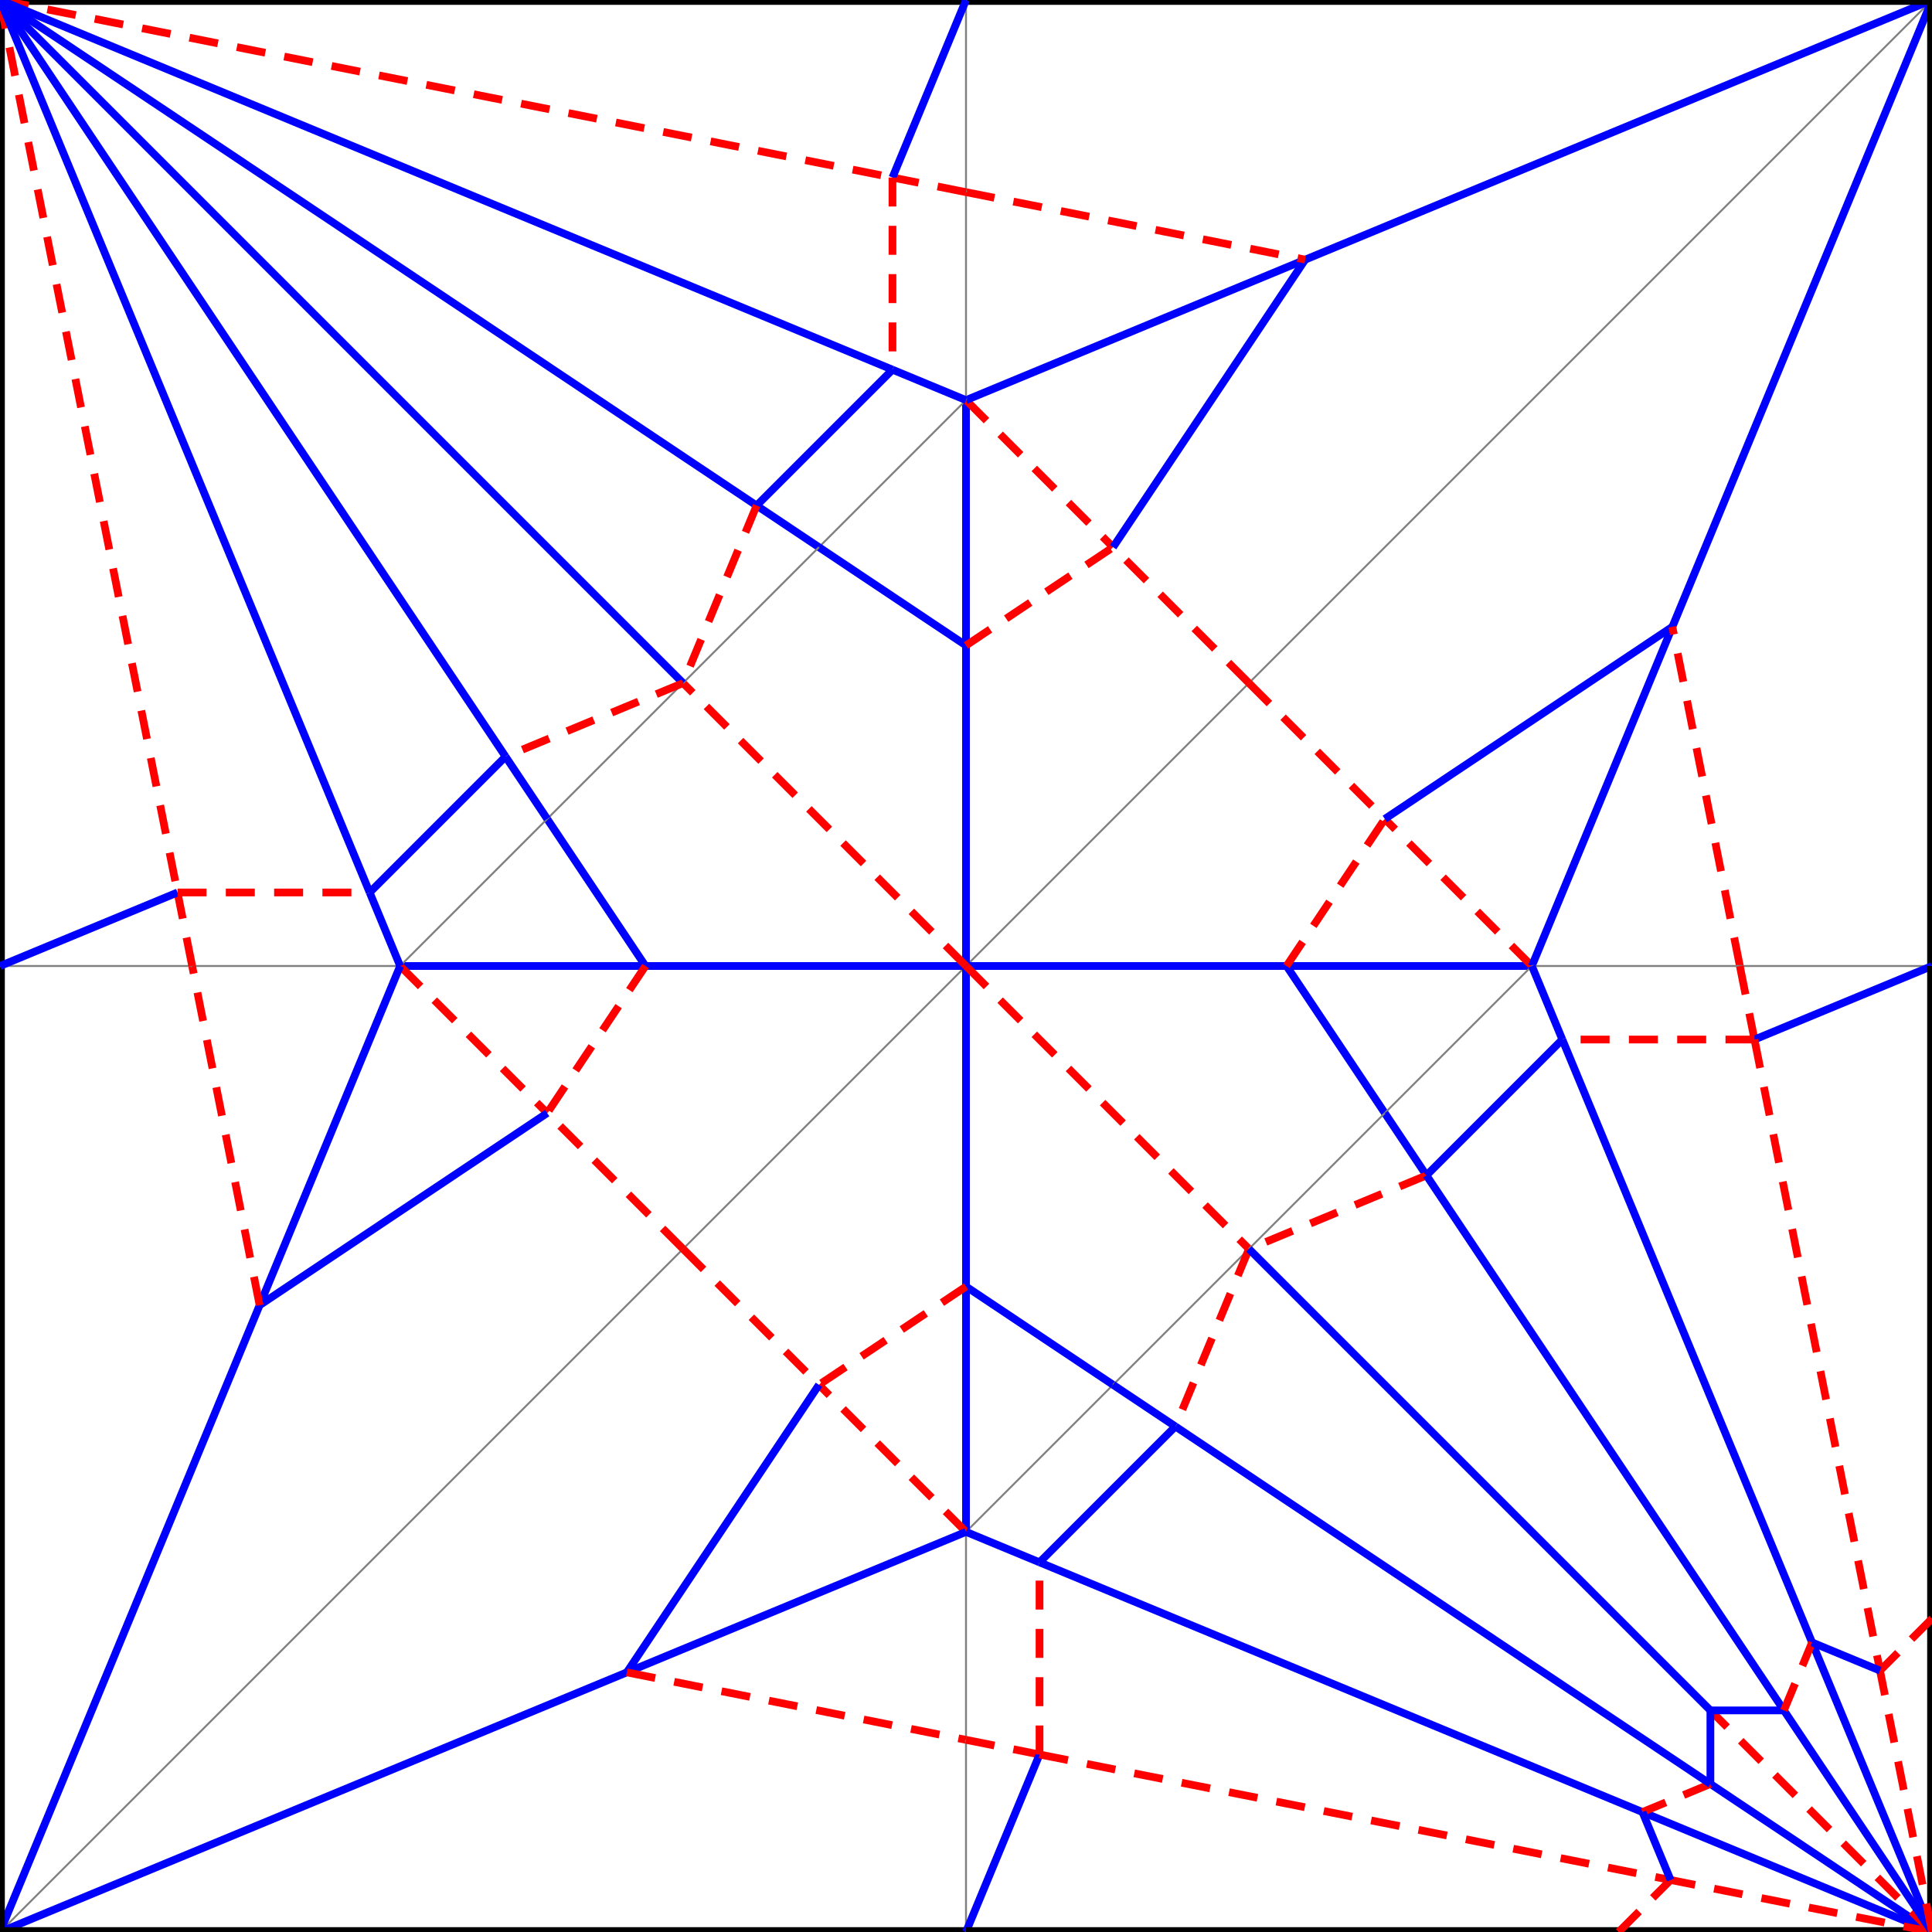 <?xml version="1.0" encoding="ISO-8859-1" standalone="no"?>
<!DOCTYPE svg PUBLIC "-//W3C//DTD SVG 20010904//EN"
"http://www.w3.org/TR/2001/REC-SVG-20010904/DTD/svg10.dtd">
<svg xmlns="http://www.w3.org/2000/svg"
 xmlns:xlink="http://www.w3.org/1999/xlink" xml:space="preserve"
 width="1000px" height="1000px"
 viewBox="0 0 1000 1000" >
 <line style="stroke:gray;stroke-width:1;" x1="500.0" y1="500.0" x2="353.553" y2="646.447" />
 <line style="stroke:gray;stroke-width:1;" x1="500.0" y1="500.0" x2="646.447" y2="353.553" />
 <line style="stroke:gray;stroke-width:1;" x1="-2.2737367544323206E-13" y1="1000" x2="353.553" y2="646.447" />
 <line style="stroke:gray;stroke-width:1;" x1="646.447" y1="353.553" x2="1000" y2="-2.4158453015843406E-11" />
 <line style="stroke:blue;stroke-width:4;stroke-opacity:1" x1="500.0" y1="500.0" x2="500.0" y2="334.089" />
 <line style="stroke:blue;stroke-width:4;stroke-opacity:1" x1="500.0" y1="207.107" x2="500.0" y2="334.089" />
 <line style="stroke:gray;stroke-width:1;" x1="500" y1="207.107" x2="423.88" y2="283.227" />
 <line style="stroke:blue;stroke-width:4;stroke-opacity:1" x1="423.88" y1="283.227" x2="500.0" y2="334.089" />
 <line style="stroke-dasharray: 15, 10;stroke:red;stroke-width:4;" x1="646.447" y1="353.553" x2="576.12" y2="283.227" />
 <line style="stroke-dasharray: 15, 10;stroke:red;stroke-width:4;" x1="500" y1="207.107" x2="576.12" y2="283.227" />
 <line style="stroke-dasharray: 15, 10;stroke:red;stroke-width:4;" x1="500" y1="334.089" x2="576.12" y2="283.227" />
 <line style="stroke:blue;stroke-width:4;stroke-opacity:1" x1="500" y1="207.107" x2="675.577" y2="134.381" />
 <line style="stroke:blue;stroke-width:4;stroke-opacity:1" x1="1000" y1="1.2860823517257813E-11" x2="675.577" y2="134.381" />
 <line style="stroke:blue;stroke-width:4;stroke-opacity:1" x1="576.12" y1="283.227" x2="675.577" y2="134.381" />
 <line style="stroke:gray;stroke-width:1;" x1="500.0" y1="207.107" x2="500.0" y2="99.456" />
 <line style="stroke-dasharray: 15, 10;stroke:red;stroke-width:4;" x1="500.0" y1="99.456" x2="675.577" y2="134.381" />
 <line style="stroke:blue;stroke-width:4;stroke-opacity:1" x1="500.0" y1="500.0" x2="334.089" y2="500.0" />
 <line style="stroke:blue;stroke-width:4;stroke-opacity:1" x1="207.107" y1="500.0" x2="334.089" y2="500.0" />
 <line style="stroke:blue;stroke-width:4;stroke-opacity:1" x1="283.227" y1="423.88" x2="334.089" y2="500" />
 <line style="stroke:gray;stroke-width:1;" x1="207.107" y1="500" x2="283.227" y2="423.88" />
 <line style="stroke-dasharray: 15, 10;stroke:red;stroke-width:4;" x1="353.553" y1="646.447" x2="283.227" y2="576.12" />
 <line style="stroke-dasharray: 15, 10;stroke:red;stroke-width:4;" x1="207.107" y1="500" x2="283.227" y2="576.12" />
 <line style="stroke-dasharray: 15, 10;stroke:red;stroke-width:4;" x1="334.089" y1="500" x2="283.227" y2="576.12" />
 <line style="stroke:gray;stroke-width:1;" x1="207.107" y1="500.0" x2="99.456" y2="500.0" />
 <line style="stroke:blue;stroke-width:4;stroke-opacity:1" x1="-1.1368683772161603E-13" y1="1000" x2="134.381" y2="675.577" />
 <line style="stroke:blue;stroke-width:4;stroke-opacity:1" x1="207.107" y1="500" x2="134.381" y2="675.577" />
 <line style="stroke:blue;stroke-width:4;stroke-opacity:1" x1="283.227" y1="576.12" x2="134.381" y2="675.577" />
 <line style="stroke-dasharray: 15, 10;stroke:red;stroke-width:4;" x1="134.381" y1="675.577" x2="99.456" y2="500" />
 <line style="stroke:blue;stroke-width:4;stroke-opacity:1" x1="500.0" y1="500.0" x2="665.911" y2="500.0" />
 <line style="stroke:blue;stroke-width:4;stroke-opacity:1" x1="792.893" y1="500.0" x2="665.911" y2="500.0" />
 <line style="stroke:blue;stroke-width:4;stroke-opacity:1" x1="716.773" y1="576.12" x2="665.911" y2="500" />
 <line style="stroke-dasharray: 15, 10;stroke:red;stroke-width:4;" x1="646.447" y1="353.553" x2="716.773" y2="423.88" />
 <line style="stroke-dasharray: 15, 10;stroke:red;stroke-width:4;" x1="792.893" y1="500" x2="716.773" y2="423.88" />
 <line style="stroke-dasharray: 15, 10;stroke:red;stroke-width:4;" x1="665.911" y1="500.0" x2="716.773" y2="423.88" />
 <line style="stroke:blue;stroke-width:4;stroke-opacity:1" x1="792.893" y1="500" x2="865.619" y2="324.423" />
 <line style="stroke:blue;stroke-width:4;stroke-opacity:1" x1="1000" y1="-1.1155520951433573E-11" x2="865.619" y2="324.423" />
 <line style="stroke:blue;stroke-width:4;stroke-opacity:1" x1="716.773" y1="423.88" x2="865.619" y2="324.423" />
 <line style="stroke-dasharray: 15, 10;stroke:red;stroke-width:4;" x1="900.544" y1="500" x2="865.619" y2="324.423" />
 <line style="stroke:gray;stroke-width:1;" x1="792.893" y1="500" x2="716.773" y2="576.12" />
 <line style="stroke:gray;stroke-width:1;" x1="792.893" y1="500.0" x2="900.544" y2="500.0" />
 <line style="stroke:gray;stroke-width:1;" x1="500.0" y1="792.893" x2="576.12" y2="716.773" />
 <line style="stroke:blue;stroke-width:4;stroke-opacity:1" x1="500.0" y1="500.0" x2="500.0" y2="665.911" />
 <line style="stroke:blue;stroke-width:4;stroke-opacity:1" x1="500.0" y1="792.893" x2="500.0" y2="665.911" />
 <line style="stroke:blue;stroke-width:4;stroke-opacity:1" x1="576.12" y1="716.773" x2="500" y2="665.911" />
 <line style="stroke-dasharray: 15, 10;stroke:red;stroke-width:4;" x1="353.553" y1="646.447" x2="423.88" y2="716.773" />
 <line style="stroke-dasharray: 15, 10;stroke:red;stroke-width:4;" x1="500.0" y1="792.893" x2="423.88" y2="716.773" />
 <line style="stroke-dasharray: 15, 10;stroke:red;stroke-width:4;" x1="500" y1="665.911" x2="423.88" y2="716.773" />
 <line style="stroke:gray;stroke-width:1;" x1="500.0" y1="792.893" x2="500.0" y2="900.544" />
 <line style="stroke:blue;stroke-width:4;stroke-opacity:1" x1="-2.2737367544323206E-13" y1="1000.0" x2="324.423" y2="865.619" />
 <line style="stroke:blue;stroke-width:4;stroke-opacity:1" x1="500.0" y1="792.893" x2="324.423" y2="865.619" />
 <line style="stroke:blue;stroke-width:4;stroke-opacity:1" x1="423.88" y1="716.773" x2="324.423" y2="865.619" />
 <line style="stroke-dasharray: 15, 10;stroke:red;stroke-width:4;" x1="324.423" y1="865.619" x2="500.0" y2="900.544" />
 <line style="stroke:black;stroke-width:5;" x1="1000" y1="-7.105427357601002E-14" x2="500" y2="0.0" />
 <line style="stroke:gray;stroke-width:1;" x1="500.0" y1="99.456" x2="500.0" y2="-2.8421709430404007E-13" />
 <line style="stroke:black;stroke-width:5;" x1="6.934897101018578E-12" y1="0.0" x2="500" y2="0.0" />
 <line style="stroke-dasharray: 15, 10;stroke:red;stroke-width:4;" x1="500.0" y1="99.456" x2="461.94" y2="91.886" />
 <line style="stroke-dasharray: 15, 10;stroke:red;stroke-width:4;" x1="8.58335624798201E-12" y1="8.668621376273222E-12" x2="461.94" y2="91.886" />
 <line style="stroke:blue;stroke-width:4;stroke-opacity:1" x1="500" y1="0.0" x2="461.94" y2="91.886" />
 <line style="stroke:blue;stroke-width:4;stroke-opacity:1" x1="423.88" y1="283.227" x2="391.614" y2="261.668" />
 <line style="stroke:blue;stroke-width:4;stroke-opacity:1" x1="6.195932655828074E-12" y1="-3.836930773104541E-12" x2="391.614" y2="261.668" />
 <line style="stroke:blue;stroke-width:4;stroke-opacity:1" x1="500" y1="207.107" x2="461.94" y2="191.342" />
 <line style="stroke:blue;stroke-width:4;stroke-opacity:1" x1="7.617018127348274E-12" y1="3.197442310920451E-12" x2="461.94" y2="191.342" />
 <line style="stroke-dasharray: 15, 10;stroke:red;stroke-width:4;" x1="461.94" y1="91.886" x2="461.94" y2="191.342" />
 <line style="stroke:blue;stroke-width:4;stroke-opacity:1" x1="391.614" y1="261.668" x2="461.94" y2="191.342" />
 <line style="stroke:black;stroke-width:5;" x1="0.0" y1="1000" x2="-5.6843418860808015E-14" y2="500" />
 <line style="stroke:black;stroke-width:5;" x1="-1.1368683772161603E-13" y1="-3.566924533515703E-11" x2="1.1368683772161603E-13" y2="500" />
 <line style="stroke:gray;stroke-width:1;" x1="99.456" y1="500.0" x2="-2.2737367544323206E-13" y2="500.0" />
 <line style="stroke-dasharray: 15, 10;stroke:red;stroke-width:4;" x1="500.0" y1="500.0" x2="353.553" y2="353.553" />
 <line style="stroke:gray;stroke-width:1;" x1="423.88" y1="283.227" x2="353.553" y2="353.553" />
 <line style="stroke:gray;stroke-width:1;" x1="283.227" y1="423.88" x2="353.553" y2="353.553" />
 <line style="stroke:blue;stroke-width:4;stroke-opacity:1" x1="8.640199666842818E-12" y1="8.668621376273222E-12" x2="353.553" y2="353.553" />
 <line style="stroke-dasharray: 15, 10;stroke:red;stroke-width:4;" x1="391.614" y1="261.668" x2="353.553" y2="353.553" />
 <line style="stroke-dasharray: 15, 10;stroke:red;stroke-width:4;" x1="99.456" y1="500" x2="91.886" y2="461.94" />
 <line style="stroke-dasharray: 15, 10;stroke:red;stroke-width:4;" x1="1.3301360013429075E-11" y1="3.19033688356285E-11" x2="91.886" y2="461.94" />
 <line style="stroke:blue;stroke-width:4;stroke-opacity:1" x1="-5.6843418860808015E-14" y1="500" x2="91.886" y2="461.94" />
 <line style="stroke:blue;stroke-width:4;stroke-opacity:1" x1="283.227" y1="423.88" x2="261.668" y2="391.614" />
 <line style="stroke:blue;stroke-width:4;stroke-opacity:1" x1="1.3301360013429075E-11" y1="3.19033688356285E-11" x2="261.668" y2="391.614" />
 <line style="stroke-dasharray: 15, 10;stroke:red;stroke-width:4;" x1="353.553" y1="353.553" x2="261.668" y2="391.614" />
 <line style="stroke:blue;stroke-width:4;stroke-opacity:1" x1="207.107" y1="500" x2="191.342" y2="461.94" />
 <line style="stroke:blue;stroke-width:4;stroke-opacity:1" x1="1.3358203432289883E-11" y1="3.204547738278052E-11" x2="191.342" y2="461.94" />
 <line style="stroke-dasharray: 15, 10;stroke:red;stroke-width:4;" x1="91.886" y1="461.94" x2="191.342" y2="461.94" />
 <line style="stroke:blue;stroke-width:4;stroke-opacity:1" x1="191.342" y1="461.94" x2="261.668" y2="391.614" />
 <line style="stroke:black;stroke-width:5;" x1="1000.0" y1="-7.958078640513122E-12" x2="1000.0" y2="500" />
 <line style="stroke:gray;stroke-width:1;" x1="900.544" y1="500.0" x2="1000" y2="500.0" />
 <line style="stroke-dasharray: 15, 10;stroke:red;stroke-width:4;" x1="900.544" y1="500" x2="908.114" y2="538.06" />
 <line style="stroke:blue;stroke-width:4;stroke-opacity:1" x1="1000.0" y1="500" x2="908.114" y2="538.06" />
 <line style="stroke:blue;stroke-width:4;stroke-opacity:1" x1="716.773" y1="576.12" x2="738.332" y2="608.386" />
 <line style="stroke:black;stroke-width:5;" x1="-2.2737367544323206E-13" y1="1000.0" x2="500" y2="1000.0" />
 <line style="stroke:gray;stroke-width:1;" x1="500.0" y1="900.544" x2="500.0" y2="1000" />
 <line style="stroke-dasharray: 15, 10;stroke:red;stroke-width:4;" x1="500.0" y1="500.0" x2="646.447" y2="646.447" />
 <line style="stroke:gray;stroke-width:1;" x1="716.773" y1="576.12" x2="646.447" y2="646.447" />
 <line style="stroke:gray;stroke-width:1;" x1="576.12" y1="716.773" x2="646.447" y2="646.447" />
 <line style="stroke-dasharray: 15, 10;stroke:red;stroke-width:4;" x1="738.332" y1="608.386" x2="646.447" y2="646.447" />
 <line style="stroke-dasharray: 15, 10;stroke:red;stroke-width:4;" x1="500.0" y1="900.544" x2="538.06" y2="908.114" />
 <line style="stroke:blue;stroke-width:4;stroke-opacity:1" x1="500" y1="1000" x2="538.06" y2="908.114" />
 <line style="stroke:blue;stroke-width:4;stroke-opacity:1" x1="576.12" y1="716.773" x2="608.386" y2="738.332" />
 <line style="stroke-dasharray: 15, 10;stroke:red;stroke-width:4;" x1="646.447" y1="646.447" x2="608.386" y2="738.332" />
 <line style="stroke:blue;stroke-width:4;stroke-opacity:1" x1="500.0" y1="792.893" x2="538.06" y2="808.658" />
 <line style="stroke-dasharray: 15, 10;stroke:red;stroke-width:4;" x1="538.06" y1="908.114" x2="538.06" y2="808.658" />
 <line style="stroke:blue;stroke-width:4;stroke-opacity:1" x1="538.06" y1="808.658" x2="608.386" y2="738.332" />
 <line style="stroke:blue;stroke-width:4;stroke-opacity:1" x1="792.893" y1="500" x2="808.658" y2="538.06" />
 <line style="stroke-dasharray: 15, 10;stroke:red;stroke-width:4;" x1="908.114" y1="538.06" x2="808.658" y2="538.06" />
 <line style="stroke:blue;stroke-width:4;stroke-opacity:1" x1="738.332" y1="608.386" x2="808.658" y2="538.06" />
 <line style="stroke:blue;stroke-width:4;stroke-opacity:1" x1="1000" y1="1000" x2="885.299" y2="923.359" />
 <line style="stroke:black;stroke-width:5;" x1="1000" y1="1000.0" x2="837.788" y2="1000.0" />
 <line style="stroke:black;stroke-width:5;" x1="500" y1="1000.0" x2="837.788" y2="1000.0" />
 <line style="stroke:blue;stroke-width:4;stroke-opacity:1" x1="538.06" y1="808.658" x2="850.136" y2="937.924" />
 <line style="stroke:blue;stroke-width:4;stroke-opacity:1" x1="1000" y1="1000" x2="850.136" y2="937.924" />
 <line style="stroke-dasharray: 15, 10;stroke:red;stroke-width:4;" x1="885.299" y1="923.359" x2="850.136" y2="937.924" />
 <line style="stroke-dasharray: 15, 10;stroke:red;stroke-width:4;" x1="1000" y1="1000" x2="864.701" y2="973.087" />
 <line style="stroke-dasharray: 15, 10;stroke:red;stroke-width:4;" x1="538.06" y1="908.114" x2="864.701" y2="973.087" />
 <line style="stroke-dasharray: 15, 10;stroke:red;stroke-width:4;" x1="837.788" y1="1000" x2="864.701" y2="973.087" />
 <line style="stroke:blue;stroke-width:4;stroke-opacity:1" x1="864.701" y1="973.087" x2="850.136" y2="937.924" />
 <line style="stroke-dasharray: 15, 10;stroke:red;stroke-width:4;" x1="1000" y1="1000" x2="885.299" y2="885.299" />
 <line style="stroke:blue;stroke-width:4;stroke-opacity:1" x1="646.447" y1="646.447" x2="885.299" y2="885.299" />
 <line style="stroke:blue;stroke-width:4;stroke-opacity:1" x1="885.299" y1="923.359" x2="885.299" y2="885.299" />
 <line style="stroke:blue;stroke-width:4;stroke-opacity:1" x1="1000" y1="1000" x2="923.359" y2="885.299" />
 <line style="stroke:blue;stroke-width:4;stroke-opacity:1" x1="738.332" y1="608.386" x2="923.359" y2="885.299" />
 <line style="stroke:blue;stroke-width:4;stroke-opacity:1" x1="885.299" y1="885.299" x2="923.359" y2="885.299" />
 <line style="stroke:black;stroke-width:5;" x1="1000.0" y1="1000" x2="1000.0" y2="837.788" />
 <line style="stroke:black;stroke-width:5;" x1="1000.0" y1="500" x2="1000.0" y2="837.788" />
 <line style="stroke:blue;stroke-width:4;stroke-opacity:1" x1="1000" y1="1000" x2="937.924" y2="850.136" />
 <line style="stroke:blue;stroke-width:4;stroke-opacity:1" x1="808.658" y1="538.06" x2="937.924" y2="850.136" />
 <line style="stroke-dasharray: 15, 10;stroke:red;stroke-width:4;" x1="923.359" y1="885.299" x2="937.924" y2="850.136" />
 <line style="stroke-dasharray: 15, 10;stroke:red;stroke-width:4;" x1="1000" y1="1000" x2="973.087" y2="864.701" />
 <line style="stroke-dasharray: 15, 10;stroke:red;stroke-width:4;" x1="908.114" y1="538.06" x2="973.087" y2="864.701" />
 <line style="stroke-dasharray: 15, 10;stroke:red;stroke-width:4;" x1="1000" y1="837.788" x2="973.087" y2="864.701" />
 <line style="stroke:blue;stroke-width:4;stroke-opacity:1" x1="937.924" y1="850.136" x2="973.087" y2="864.701" />
 <line style="stroke:blue;stroke-width:4;stroke-opacity:1" x1="608.386" y1="738.332" x2="885.299" y2="923.359" />
</svg>